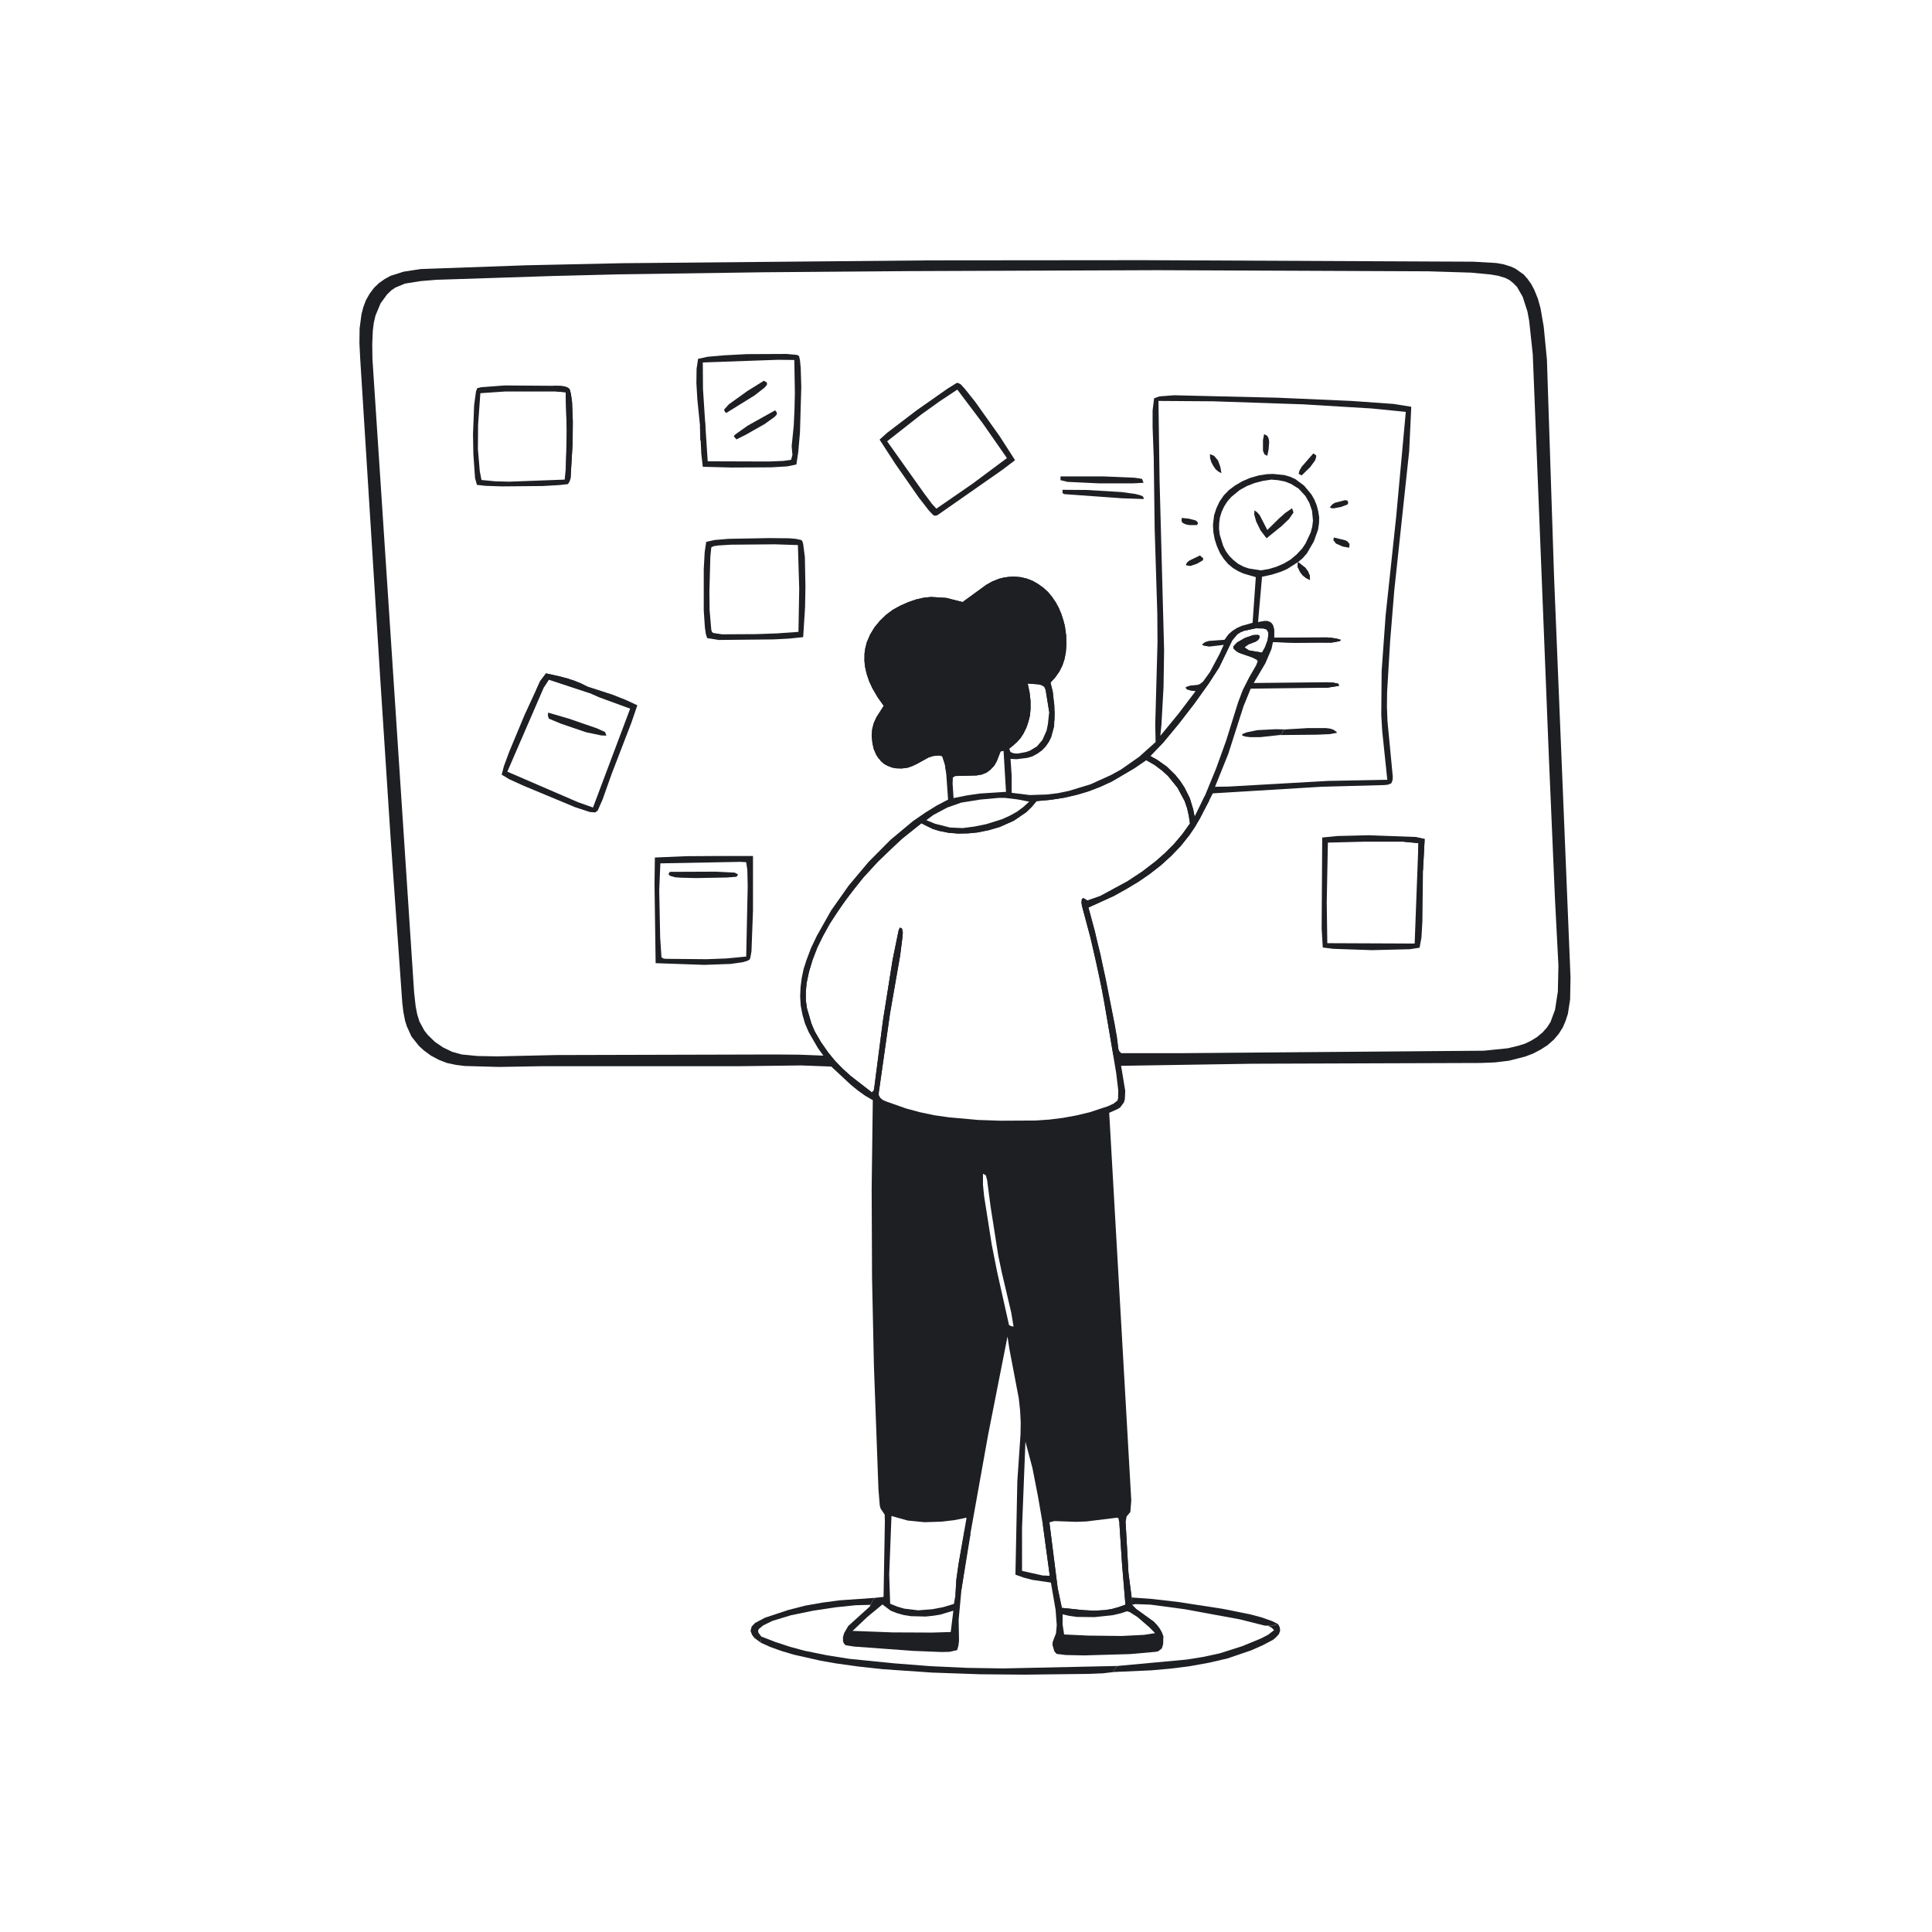 <?xml version="1.0" standalone="no"?><!DOCTYPE svg PUBLIC "-//W3C//DTD SVG 1.1//EN" "http://www.w3.org/Graphics/SVG/1.1/DTD/svg11.dtd"><svg height="1024" node-id="1" sillyvg="true" template-height="1024" template-width="1024" version="1.1" viewBox="0 0 1024 1024" width="1024" xmlns="http://www.w3.org/2000/svg" xmlns:xlink="http://www.w3.org/1999/xlink"><defs node-id="45"></defs><path d="M 440.60 565.30 L 424.70 564.70 L 392.70 565.10 L 287.90 565.10 L 264.40 565.50 L 246.30 565.00 L 241.60 564.40 L 236.90 563.40 L 232.50 561.70 L 228.40 559.50 L 224.60 556.70 L 222.00 554.30 L 218.10 549.40 L 215.60 543.90 L 214.70 541.00 L 213.80 536.40 L 213.20 531.30 L 207.10 445.20 L 201.50 359.10 L 190.90 189.80 L 190.50 181.90 L 190.60 174.10 L 191.60 166.50 L 192.60 162.70 L 194.00 159.00 L 195.90 155.70 L 198.20 152.60 L 200.90 150.00 L 203.90 147.90 L 207.00 146.20 L 213.90 144.00 L 223.00 142.60 L 279.10 140.60 L 329.90 139.50 L 493.30 138.00 L 605.90 137.90 L 780.80 138.70 L 793.10 139.40 L 797.00 140.10 L 800.80 141.30 L 803.20 142.40 L 807.60 145.50 L 809.70 147.90 L 811.60 150.60 L 813.20 153.60 L 815.10 158.30 L 816.50 163.30 L 818.20 173.10 L 819.90 190.60 L 823.70 306.10 L 832.40 517.90 L 832.20 529.70 L 831.00 537.40 L 829.80 541.10 L 828.30 544.60 L 826.20 547.90 L 823.60 551.00 L 820.30 553.90 L 816.60 556.30 L 812.60 558.40 L 808.40 560.00 L 799.80 562.20 L 792.40 563.10 L 784.90 563.40 L 664.00 563.80 L 594.20 564.90 L 596.40 578.20 L 596.20 582.50 L 595.70 584.30 L 593.70 587.00 L 592.40 587.80 L 587.90 589.80 L 599.60 795.30 L 599.10 801.40 L 597.10 803.80 L 596.60 806.90 L 598.10 833.60 L 599.80 846.70 L 600.00 850.60 L 602.20 852.80 L 611.60 859.60 L 614.80 863.30 L 616.60 867.40 L 616.50 871.40 L 615.80 873.70 L 613.90 875.20 L 612.50 875.50 L 598.90 876.70 L 574.60 877.40 L 564.90 877.20 L 560.00 876.60 L 558.80 875.20 L 557.80 871.70 L 558.00 870.10 L 559.70 865.70 L 560.10 861.40 L 559.50 853.30 L 557.00 838.80 L 547.40 837.40 L 542.70 836.20 L 538.20 834.60 L 539.20 785.10 L 540.90 760.20 L 541.00 754.00 L 540.70 747.90 L 540.00 741.30 L 535.00 715.00 L 534.00 708.40 L 523.70 760.60 L 513.00 820.30 L 509.60 842.40 L 508.10 858.50 L 508.30 869.50 L 508.00 872.20 L 507.30 874.60 L 503.30 875.50 L 499.00 875.60 L 484.00 875.00 L 452.60 872.70 L 448.20 872.00 L 447.30 871.10 L 446.80 869.80 L 446.80 867.70 L 447.40 865.60 L 449.60 861.80 L 461.00 851.50 L 462.40 848.60 L 463.70 846.90 L 468.30 846.40 L 469.00 806.30 L 468.90 802.80 L 466.70 799.50 L 466.30 798.00 L 465.60 789.40 L 463.20 724.10 L 462.20 677.10 L 462.00 630.10 L 462.60 583.10 L 458.60 580.80 L 454.70 578.00 L 451.00 575.00 L 440.60 565.30 Z M 471.80 850.00 L 475.50 851.50 L 479.20 852.60 L 486.70 853.50 L 494.30 852.90 L 500.00 851.80 L 505.60 850.10 L 506.40 845.50 L 506.90 837.10 L 508.10 828.70 L 512.30 804.40 L 505.90 805.70 L 499.10 806.50 L 490.00 806.80 L 481.00 805.90 L 472.50 803.50 L 471.30 834.50 L 471.80 850.00 Z M 562.80 852.20 L 574.10 853.40 L 579.90 853.70 L 585.60 853.40 L 589.30 852.80 L 592.90 851.80 L 596.50 850.50 L 594.70 828.90 L 593.30 807.40 L 592.80 804.70 L 592.10 804.40 L 575.80 806.40 L 570.40 806.60 L 558.80 806.20 L 556.20 806.90 L 560.60 841.80 L 562.80 852.20 Z M 541.70 832.60 L 552.90 835.10 L 556.40 835.20 L 552.70 807.90 L 550.20 793.40 L 547.20 778.00 L 543.50 764.10 L 541.70 809.80 L 541.70 832.60 Z M 501.50 409.70 L 500.80 405.10 L 499.40 400.80 L 497.70 400.40 L 494.60 400.70 L 492.30 401.40 L 483.50 406.10 L 481.10 406.90 L 477.90 407.30 L 474.70 407.20 L 470.50 406.00 L 468.60 404.90 L 466.90 403.50 L 464.40 400.00 L 463.10 397.00 L 462.40 393.80 L 462.00 389.80 L 462.30 386.40 L 463.10 383.30 L 464.50 380.20 L 468.40 374.10 L 465.20 369.60 L 462.40 364.80 L 460.60 360.90 L 459.30 357.00 L 458.40 352.90 L 458.10 349.90 L 458.60 343.70 L 459.40 340.50 L 461.20 336.30 L 463.50 332.50 L 466.40 329.00 L 469.60 325.90 L 473.20 323.20 L 477.20 321.00 L 481.50 319.10 L 485.60 317.70 L 489.60 316.80 L 493.50 316.40 L 501.50 316.90 L 510.20 319.10 L 522.70 310.00 L 525.90 308.20 L 531.80 306.10 L 537.50 305.60 L 541.00 305.90 L 544.30 306.70 L 547.40 307.90 L 550.30 309.60 L 553.10 311.60 L 555.60 313.90 L 557.80 316.50 L 561.30 322.30 L 563.60 328.60 L 564.40 331.80 L 565.10 336.90 L 565.20 341.90 L 564.90 345.80 L 564.20 349.40 L 563.10 352.70 L 561.50 355.90 L 559.40 358.90 L 556.80 361.80 L 558.00 366.70 L 559.00 378.10 L 558.70 385.10 L 557.20 390.70 L 555.90 393.30 L 554.30 395.60 L 552.30 397.70 L 549.80 399.50 L 547.20 400.90 L 544.50 401.70 L 538.70 402.40 L 535.60 402.20 L 536.20 411.20 L 536.20 420.20 L 545.80 421.40 L 554.90 421.10 L 560.70 420.40 L 566.50 419.20 L 578.00 415.70 L 588.80 410.80 L 594.10 407.90 L 603.80 401.10 L 612.50 393.30 L 612.30 384.10 L 613.50 340.50 L 613.40 325.40 L 612.00 280.30 L 611.50 242.50 L 610.90 226.40 L 610.90 217.60 L 611.70 211.10 L 614.50 210.10 L 622.20 209.50 L 677.30 210.80 L 716.20 212.50 L 738.70 214.10 L 748.00 215.60 L 746.90 239.10 L 739.00 312.90 L 736.80 339.80 L 735.20 366.70 L 735.10 374.40 L 735.40 382.30 L 738.20 411.60 L 738.10 413.50 L 737.40 415.20 L 735.60 415.90 L 733.70 416.10 L 700.40 417.00 L 642.80 420.50 L 636.10 433.70 L 633.40 438.20 L 630.50 442.50 L 625.90 448.30 L 620.80 453.60 L 615.30 458.60 L 609.40 463.20 L 603.30 467.40 L 590.30 474.90 L 576.90 481.00 L 580.30 493.40 L 586.00 518.40 L 590.90 543.30 L 592.70 555.60 L 593.20 557.10 L 594.30 558.20 L 626.40 558.20 L 786.50 556.90 L 799.20 555.60 L 804.60 554.30 L 808.20 553.20 L 811.50 551.60 L 814.60 549.70 L 817.60 547.20 L 820.00 544.50 L 821.80 541.70 L 824.20 535.20 L 825.70 525.50 L 826.00 511.80 L 824.20 477.10 L 821.00 402.90 L 812.40 187.80 L 810.50 170.10 L 809.60 165.20 L 807.10 157.40 L 804.00 152.00 L 802.00 150.00 L 800.00 148.40 L 797.80 147.30 L 794.20 146.20 L 790.20 145.50 L 779.60 144.50 L 757.00 143.80 L 613.40 143.20 L 481.70 143.70 L 405.00 144.30 L 328.30 145.40 L 292.50 146.30 L 231.20 148.30 L 222.80 149.00 L 214.70 150.30 L 209.60 152.40 L 207.50 153.80 L 205.20 156.00 L 201.70 160.80 L 199.00 167.30 L 198.10 171.20 L 197.60 175.30 L 197.30 182.40 L 197.40 190.30 L 219.50 526.10 L 220.30 533.30 L 221.10 537.50 L 222.30 541.40 L 224.90 546.20 L 226.70 548.50 L 230.50 552.20 L 234.90 555.20 L 239.70 557.50 L 244.80 558.90 L 253.00 559.70 L 263.50 559.90 L 294.70 559.20 L 410.60 558.90 L 423.60 559.00 L 436.40 559.50 L 433.50 555.50 L 428.60 547.00 L 426.60 542.30 L 425.30 537.70 L 424.40 533.00 L 424.10 528.20 L 424.30 523.30 L 424.90 518.50 L 425.90 513.70 L 427.40 509.00 L 429.80 502.60 L 432.90 496.10 L 440.50 482.60 L 449.80 469.40 L 460.30 456.90 L 471.90 445.20 L 483.90 435.20 L 490.30 430.80 L 496.40 427.00 L 502.50 423.80 L 501.50 409.70 Z M 549.40 424.60 L 546.80 427.70 L 543.90 430.50 L 537.30 435.00 L 529.90 438.30 L 524.10 440.00 L 518.20 441.20 L 513.10 441.70 L 507.90 441.80 L 502.80 441.40 L 497.80 440.40 L 494.50 439.40 L 488.30 436.40 L 478.40 444.30 L 465.30 456.70 L 457.60 465.10 L 448.20 477.00 L 439.80 489.60 L 436.30 495.90 L 433.20 502.20 L 430.70 508.70 L 428.80 515.00 L 427.50 521.10 L 427.10 525.70 L 427.10 530.20 L 427.70 534.40 L 430.10 542.60 L 431.80 546.60 L 435.10 552.30 L 439.00 557.90 L 442.70 562.40 L 446.60 566.40 L 450.90 570.30 L 462.00 578.90 L 462.90 578.20 L 463.30 577.10 L 468.00 540.80 L 473.10 508.70 L 476.30 493.10 L 476.90 491.70 L 478.00 492.00 L 478.50 494.00 L 478.40 496.10 L 477.10 506.40 L 471.70 537.30 L 465.80 578.90 L 465.80 580.50 L 466.60 581.90 L 467.90 583.00 L 469.70 583.80 L 480.20 587.50 L 487.60 589.50 L 495.20 591.10 L 502.90 592.20 L 518.50 593.60 L 530.20 594.00 L 548.90 593.90 L 556.20 593.40 L 563.40 592.50 L 570.50 591.20 L 577.60 589.50 L 587.30 586.30 L 590.10 585.00 L 592.20 583.40 L 592.60 582.30 L 592.70 577.90 L 591.60 568.70 L 585.40 531.60 L 581.00 509.70 L 578.00 497.10 L 573.50 480.30 L 573.20 478.40 L 573.40 476.50 L 574.20 476.00 L 576.40 477.30 L 583.20 474.90 L 597.60 467.10 L 605.20 462.10 L 612.40 456.60 L 617.40 452.20 L 622.20 447.40 L 626.60 442.20 L 630.70 436.50 L 630.10 432.40 L 629.20 428.40 L 627.90 424.60 L 624.10 417.50 L 619.00 411.20 L 615.90 408.40 L 611.90 405.40 L 607.50 402.90 L 601.20 407.20 L 589.30 414.20 L 583.20 417.00 L 577.00 419.40 L 570.60 421.30 L 564.10 422.80 L 557.00 423.90 L 549.40 424.60 Z M 665.90 352.40 L 666.70 350.50 L 666.20 349.70 L 663.90 348.50 L 656.70 346.00 L 655.10 345.00 L 653.70 343.60 L 653.80 342.50 L 655.70 340.50 L 659.90 338.10 L 664.30 336.60 L 666.80 336.50 L 667.60 337.00 L 667.50 338.20 L 666.80 339.20 L 665.70 340.00 L 661.60 341.60 L 659.60 343.10 L 661.90 344.70 L 668.90 345.90 L 670.50 343.00 L 671.90 339.20 L 672.30 335.90 L 672.00 334.70 L 671.40 333.70 L 669.70 333.10 L 665.60 333.00 L 659.50 334.30 L 657.50 335.10 L 655.80 336.20 L 653.10 339.40 L 646.20 353.70 L 640.70 362.20 L 633.20 372.70 L 624.80 383.60 L 616.60 393.50 L 609.70 400.70 L 613.30 402.70 L 618.40 406.30 L 622.90 410.70 L 625.50 413.90 L 627.80 417.40 L 630.60 423.00 L 632.40 428.90 L 633.20 432.90 L 638.70 421.60 L 644.60 407.20 L 649.90 392.50 L 656.20 372.30 L 658.70 365.70 L 662.10 359.00 L 665.90 352.40 Z M 491.00 434.70 L 495.60 436.60 L 503.50 438.60 L 510.20 438.90 L 516.40 438.10 L 522.80 436.80 L 531.10 434.20 L 535.10 432.40 L 538.90 430.30 L 542.30 427.80 L 545.50 424.90 L 539.30 423.70 L 532.60 422.90 L 529.30 422.90 L 519.50 423.80 L 509.50 425.40 L 502.10 428.00 L 494.80 431.90 L 491.00 434.70 Z M 494.10 865.30 L 503.90 865.00 L 505.30 853.70 L 498.30 855.80 L 494.50 856.40 L 490.60 856.80 L 482.80 856.60 L 479.00 856.00 L 475.40 855.00 L 472.10 853.70 L 467.70 850.40 L 459.60 857.10 L 451.90 864.40 L 473.00 865.20 L 494.10 865.30 Z M 668.20 302.30 L 672.50 301.60 L 676.50 300.40 L 680.40 298.70 L 684.00 296.60 L 687.20 293.90 L 690.20 290.70 L 692.00 288.00 L 694.70 282.20 L 695.50 279.20 L 695.90 276.00 L 695.40 270.70 L 694.00 266.60 L 691.90 262.90 L 688.30 259.00 L 684.30 256.50 L 681.00 255.20 L 677.40 254.50 L 673.80 254.20 L 669.30 254.90 L 665.00 256.00 L 660.90 257.60 L 657.10 259.70 L 652.60 263.40 L 650.50 265.80 L 648.80 268.50 L 647.50 271.30 L 646.60 274.20 L 646.20 277.10 L 646.10 280.20 L 646.50 283.40 L 648.30 289.30 L 649.70 292.10 L 651.50 294.60 L 653.70 296.80 L 656.20 298.80 L 659.00 300.30 L 661.90 301.30 L 668.20 302.30 Z M 521.00 622.10 L 521.00 628.00 L 521.60 634.00 L 525.70 660.00 L 528.50 674.10 L 534.80 702.30 L 535.90 702.90 L 537.20 703.10 L 536.00 695.80 L 530.90 674.10 L 529.10 665.50 L 525.00 639.30 L 523.20 625.50 L 522.50 622.90 L 521.00 622.10 Z M 564.00 866.30 L 576.80 866.90 L 594.60 867.10 L 606.40 866.50 L 612.20 865.60 L 609.30 862.60 L 602.80 857.00 L 598.70 854.40 L 597.30 854.00 L 594.00 855.10 L 589.70 856.10 L 580.20 857.10 L 570.80 857.00 L 566.50 856.40 L 563.20 855.60 L 563.20 861.00 L 564.00 866.30 Z M 556.10 377.30 L 554.20 365.60 L 553.50 364.00 L 552.00 363.10 L 550.40 362.70 L 544.70 362.30 L 545.70 367.00 L 546.20 371.50 L 546.20 375.90 L 545.90 379.20 L 545.10 382.40 L 544.00 385.70 L 542.40 388.90 L 540.90 391.20 L 539.10 393.30 L 534.90 396.80 L 535.60 398.60 L 537.40 399.30 L 539.40 399.40 L 543.80 398.60 L 546.00 397.80 L 549.60 395.60 L 552.50 392.20 L 554.70 387.20 L 555.40 383.90 L 556.10 377.30 Z M 504.90 415.30 L 505.40 423.00 L 512.40 421.60 L 519.20 420.60 L 533.20 419.70 L 531.90 397.90 L 530.30 398.30 L 528.30 403.50 L 526.90 405.90 L 525.00 407.90 L 522.90 409.50 L 520.40 410.50 L 517.60 411.00 L 506.20 411.30 L 504.90 412.10 L 504.90 415.30 Z M 614.00 212.50 L 614.60 254.50 L 617.00 344.60 L 616.70 364.10 L 615.60 383.90 L 615.00 390.00 L 624.60 378.30 L 633.70 366.30 L 631.40 366.10 L 629.30 365.50 L 628.70 365.10 L 628.40 364.20 L 630.70 363.40 L 634.70 363.00 L 635.90 362.60 L 637.60 361.30 L 641.30 356.20 L 646.40 346.60 L 648.60 341.80 L 641.00 342.70 L 637.90 342.20 L 637.10 341.60 L 637.40 341.30 L 638.80 340.30 L 640.80 339.70 L 649.00 339.10 L 651.20 336.10 L 653.30 334.30 L 655.70 332.80 L 658.20 331.70 L 663.90 330.10 L 665.60 305.90 L 659.10 304.00 L 656.20 302.70 L 653.40 301.00 L 650.90 298.90 L 648.60 296.20 L 646.60 293.10 L 645.00 289.50 L 643.80 285.80 L 643.10 282.00 L 642.90 278.10 L 643.50 273.10 L 644.70 269.40 L 646.40 265.80 L 648.60 262.60 L 651.30 259.80 L 654.50 257.40 L 658.40 255.10 L 662.60 253.30 L 667.10 252.00 L 671.70 251.30 L 674.80 251.20 L 680.80 251.80 L 683.80 252.70 L 686.50 253.90 L 691.20 257.40 L 695.10 262.10 L 696.70 264.90 L 697.90 267.90 L 698.70 271.00 L 699.20 274.20 L 699.10 277.40 L 698.60 280.70 L 696.40 286.90 L 692.70 293.30 L 690.30 296.00 L 688.00 297.90 L 691.80 300.90 L 693.30 302.90 L 694.20 305.10 L 694.30 307.40 L 692.30 306.40 L 690.50 305.00 L 689.10 303.20 L 687.70 300.30 L 688.00 297.90 L 682.20 301.60 L 679.00 303.00 L 674.00 304.60 L 668.90 305.70 L 666.80 329.70 L 670.10 329.10 L 671.70 329.10 L 673.30 329.70 L 674.20 330.50 L 674.80 331.50 L 675.40 333.70 L 675.40 338.00 L 703.20 337.80 L 708.40 338.40 L 710.60 339.10 L 710.30 339.70 L 709.60 339.90 L 705.80 340.60 L 686.20 340.70 L 674.70 340.30 L 673.90 344.00 L 670.70 351.50 L 664.50 362.00 L 703.50 361.60 L 706.60 361.80 L 709.40 362.40 L 709.70 363.50 L 703.50 364.50 L 662.90 365.00 L 659.10 374.30 L 651.00 399.60 L 644.00 417.00 L 651.10 416.90 L 703.90 413.90 L 735.30 413.30 L 732.60 387.50 L 732.10 378.90 L 732.30 355.60 L 734.40 326.30 L 740.00 273.90 L 745.10 218.30 L 727.00 216.50 L 690.60 214.30 L 643.20 212.70 L 614.00 212.50 Z" fill="#1d1f23" fill-rule="nonzero" node-id="47" stroke="none" target-height="739.5" target-width="641.9" target-x="190.5" target-y="137.9"></path><path d="M 593.30 807.40 L 594.00 806.40 L 596.60 806.90 L 598.10 833.60 L 599.80 846.70 L 600.00 850.60 L 602.20 852.80 L 611.60 859.60 L 613.60 861.70 L 615.80 865.10 L 616.60 867.40 L 616.00 868.90 L 615.10 870.20 L 614.40 868.70 L 615.10 868.90 L 615.00 865.20 L 614.50 863.70 L 613.10 861.80 L 611.20 860.20 L 602.50 854.50 L 601.30 853.40 L 599.80 850.70 L 598.40 842.80 L 596.50 813.10 L 595.80 809.40 L 595.10 807.20 L 594.70 808.10 L 594.40 813.90 L 596.80 845.30 L 596.70 850.50 L 595.80 851.40 L 592.30 853.10 L 589.80 853.80 L 583.20 854.50 L 567.50 853.80 L 563.80 853.00 L 561.90 851.40 L 561.30 850.10 L 560.30 845.30 L 559.50 837.50 L 559.00 835.70 L 558.10 835.50 L 554.40 836.40 L 553.30 836.40 L 552.90 835.10 L 556.40 835.20 L 552.70 807.90 L 556.20 806.90 L 560.60 841.80 L 562.80 852.20 L 574.10 853.40 L 579.90 853.70 L 585.60 853.40 L 589.30 852.80 L 592.90 851.80 L 596.50 850.50 L 594.70 828.90 L 593.30 807.40 Z" fill="#1d1f23" fill-rule="nonzero" node-id="49" stroke="none" target-height="63.8" target-width="63.9" target-x="552.7" target-y="806.4"></path><path d="M 511.10 812.00 L 514.40 813.00 L 509.60 842.40 L 507.40 845.10 L 506.40 845.50 L 506.90 837.10 L 508.10 828.70 L 511.10 812.00 Z" fill="#1d1f23" fill-rule="nonzero" node-id="51" stroke="none" target-height="33.5" target-width="8" target-x="506.4" target-y="812"></path><path d="M 289.40 356.90 L 296.80 358.50 L 304.30 360.70 L 311.10 363.80 L 324.70 368.20 L 331.50 370.90 L 337.80 373.80 L 334.70 382.90 L 324.30 409.90 L 319.40 423.70 L 316.80 429.60 L 315.50 430.60 L 312.70 430.40 L 305.00 427.90 L 277.60 416.50 L 270.10 413.10 L 265.90 410.60 L 267.10 406.00 L 270.00 398.20 L 278.00 379.00 L 286.30 361.00 L 289.40 356.90 Z M 288.30 364.20 L 268.90 409.00 L 306.40 425.20 L 314.30 428.00 L 334.00 375.60 L 317.60 369.60 L 312.40 367.30 L 290.90 360.20 L 288.30 364.20 Z" fill="#1d1f23" fill-rule="nonzero" node-id="53" stroke="none" target-height="73.7" target-width="71.9" target-x="265.9" target-y="356.9"></path><path d="M 290.50 377.70 L 301.50 380.90 L 316.30 386.00 L 320.70 388.00 L 321.40 389.90 L 318.70 389.80 L 310.60 388.10 L 297.40 383.60 L 290.90 380.90 L 290.40 379.30 L 290.50 377.70 Z" fill="#1d1f23" fill-rule="nonzero" node-id="55" stroke="none" target-height="12.2" target-width="31" target-x="290.4" target-y="377.7"></path><path d="M 289.40 356.90 L 300.60 359.50 L 307.80 362.10 L 311.10 363.80 L 312.70 366.30 L 312.40 367.30 L 290.90 360.20 L 288.30 364.20 L 287.90 363.40 L 288.60 362.00 L 291.40 358.80 L 291.40 358.10 L 290.10 358.20 L 288.90 359.10 L 286.00 363.70 L 284.20 365.70 L 286.30 361.00 L 289.40 356.90 Z" fill="#1d1f23" fill-rule="nonzero" node-id="57" stroke="none" target-height="10.4" target-width="28.5" target-x="284.2" target-y="356.9"></path><path d="M 700.80 443.90 L 708.90 443.10 L 725.40 442.70 L 750.00 443.60 L 755.10 444.70 L 754.20 461.70 L 753.90 488.10 L 753.40 496.90 L 752.40 502.30 L 747.30 503.10 L 727.20 503.60 L 706.70 502.90 L 701.10 502.20 L 700.50 492.10 L 700.80 443.90 Z M 703.50 499.90 L 749.80 500.10 L 751.80 446.90 L 743.70 446.10 L 723.70 446.10 L 703.80 446.60 L 703.20 478.40 L 703.50 499.90 Z" fill="#1d1f23" fill-rule="nonzero" node-id="59" stroke="none" target-height="60.9" target-width="54.6" target-x="700.5" target-y="442.7"></path><path d="M 750.00 443.60 L 755.10 444.70 L 754.20 461.70 L 753.50 457.90 L 751.60 454.60 L 751.80 446.90 L 743.70 446.10 L 748.60 445.90 L 749.60 445.00 L 750.00 443.60 Z" fill="#1d1f23" fill-rule="nonzero" node-id="61" stroke="none" target-height="18.1" target-width="11.4" target-x="743.7" target-y="443.6"></path><path d="M 371.00 225.40 L 369.60 211.60 L 369.10 203.10 L 369.20 195.50 L 370.00 190.20 L 375.00 189.10 L 384.20 188.30 L 395.70 187.70 L 416.90 187.60 L 422.40 188.10 L 423.50 188.70 L 424.00 190.90 L 424.40 195.00 L 424.70 205.10 L 424.00 229.20 L 423.10 239.50 L 422.10 246.20 L 417.20 247.20 L 408.70 247.70 L 387.70 247.80 L 372.50 247.40 L 371.70 240.50 L 371.00 225.40 Z M 373.50 220.10 L 375.10 244.50 L 407.60 244.60 L 415.10 244.30 L 419.30 243.70 L 420.00 241.10 L 419.60 236.50 L 420.70 225.60 L 421.10 216.90 L 421.30 208.20 L 421.00 190.80 L 412.40 190.70 L 372.50 192.10 L 372.60 206.10 L 373.50 220.10 Z" fill="#1d1f23" fill-rule="nonzero" node-id="63" stroke="none" target-height="60.2" target-width="55.6" target-x="369.1" target-y="187.6"></path><path d="M 404.90 201.80 L 406.50 202.80 L 406.50 203.90 L 405.30 205.40 L 399.90 209.60 L 384.90 218.90 L 384.10 218.10 L 383.80 217.10 L 386.30 214.30 L 396.20 207.20 L 404.90 201.80 Z" fill="#1d1f23" fill-rule="nonzero" node-id="65" stroke="none" target-height="17.1" target-width="22.7" target-x="383.8" target-y="201.8"></path><path d="M 410.80 217.50 L 411.60 218.40 L 411.80 219.60 L 410.50 221.00 L 405.20 224.80 L 395.30 230.40 L 390.30 232.90 L 388.90 231.20 L 389.80 230.20 L 396.30 225.60 L 410.80 217.50 Z" fill="#1d1f23" fill-rule="nonzero" node-id="67" stroke="none" target-height="15.4" target-width="22.9" target-x="388.9" target-y="217.5"></path><path d="M 373.70 223.70 L 373.90 229.10 L 372.30 232.70 L 371.20 233.60 L 371.00 226.20 L 373.70 223.70 Z" fill="#1d1f23" fill-rule="nonzero" node-id="69" stroke="none" target-height="9.9" target-width="2.9" target-x="371" target-y="223.7"></path><path d="M 380.10 453.70 L 399.10 453.70 L 399.10 482.60 L 398.30 504.20 L 397.70 507.60 L 397.30 508.60 L 396.00 509.30 L 393.60 510.00 L 387.30 510.90 L 373.30 511.40 L 347.50 510.50 L 346.90 468.50 L 347.10 454.50 L 363.60 453.80 L 380.10 453.70 Z M 350.00 457.60 L 349.40 471.90 L 349.90 496.80 L 350.60 507.40 L 351.80 508.10 L 353.20 508.20 L 374.40 508.40 L 385.00 508.00 L 395.50 507.00 L 396.30 469.70 L 396.10 461.10 L 395.50 457.00 L 392.50 456.80 L 350.00 457.60 Z" fill="#1d1f23" fill-rule="nonzero" node-id="71" stroke="none" target-height="57.7" target-width="52.2" target-x="346.9" target-y="453.7"></path><path d="M 355.00 462.10 L 379.30 462.00 L 389.40 462.50 L 391.20 463.50 L 390.40 464.70 L 385.20 465.10 L 368.80 465.40 L 361.10 465.20 L 358.00 465.00 L 355.10 464.20 L 354.30 463.30 L 355.00 462.10 Z" fill="#1d1f23" fill-rule="nonzero" node-id="73" stroke="none" target-height="3.4" target-width="36.9" target-x="354.3" target-y="462"></path><path d="M 407.50 285.20 L 418.30 285.30 L 421.80 285.60 L 424.60 286.20 L 425.20 286.70 L 425.70 288.30 L 426.60 295.30 L 426.90 310.90 L 426.70 321.90 L 425.70 337.70 L 417.90 338.50 L 409.90 338.90 L 381.00 339.20 L 374.80 338.20 L 374.10 336.00 L 373.60 332.50 L 373.00 323.50 L 373.00 301.70 L 373.50 292.60 L 374.30 287.20 L 378.80 286.20 L 386.00 285.60 L 407.50 285.20 Z M 400.90 336.10 L 412.00 335.70 L 423.20 334.90 L 423.60 311.90 L 422.90 288.90 L 410.80 288.50 L 387.30 288.70 L 380.80 289.10 L 378.20 289.50 L 377.00 290.10 L 376.50 295.10 L 376.00 313.50 L 376.10 323.30 L 377.00 333.90 L 377.40 335.00 L 378.10 335.50 L 382.70 336.20 L 400.90 336.10 Z" fill="#1d1f23" fill-rule="nonzero" node-id="75" stroke="none" target-height="54" target-width="53.9" target-x="373" target-y="285.2"></path><path d="M 507.20 202.90 L 508.10 203.10 L 509.20 203.70 L 511.40 206.10 L 516.90 213.00 L 529.90 231.30 L 538.00 243.90 L 531.30 249.00 L 496.80 273.10 L 495.30 273.40 L 494.20 272.60 L 492.10 270.30 L 486.90 263.60 L 474.50 245.80 L 466.20 233.00 L 470.20 229.40 L 485.80 217.50 L 502.20 206.00 L 507.20 202.90 Z M 470.20 233.90 L 489.60 261.20 L 494.00 267.10 L 496.30 269.60 L 515.30 256.50 L 533.70 242.80 L 520.90 224.40 L 507.40 206.50 L 497.90 212.80 L 488.40 219.60 L 470.20 233.90 Z" fill="#1d1f23" fill-rule="nonzero" node-id="77" stroke="none" target-height="70.5" target-width="71.8" target-x="466.2" target-y="202.9"></path><path d="M 302.40 253.60 L 301.90 255.20 L 301.00 256.60 L 296.40 257.10 L 287.70 257.60 L 266.10 257.80 L 257.30 257.50 L 252.80 257.00 L 251.80 253.50 L 250.90 240.90 L 250.70 230.20 L 251.30 214.70 L 252.30 207.40 L 253.00 205.70 L 255.20 205.20 L 267.50 204.30 L 296.40 204.50 L 299.40 204.80 L 301.90 206.20 L 302.60 208.80 L 303.20 213.10 L 303.60 223.40 L 303.50 234.90 L 302.40 253.60 Z M 299.30 254.20 L 299.90 248.10 L 300.30 238.10 L 300.40 228.00 L 299.80 207.90 L 294.90 207.50 L 267.80 207.50 L 254.60 208.40 L 253.40 225.20 L 253.30 238.10 L 254.30 249.80 L 255.20 254.40 L 262.40 255.10 L 269.80 255.30 L 299.30 254.20 Z" fill="#1d1f23" fill-rule="nonzero" node-id="79" stroke="none" target-height="53.5" target-width="52.9" target-x="250.7" target-y="204.3"></path><path d="M 293.40 204.50 L 297.90 204.60 L 300.80 205.30 L 301.90 206.20 L 302.60 208.80 L 303.20 213.10 L 303.60 223.40 L 303.50 234.90 L 302.40 253.60 L 299.90 248.10 L 300.40 228.00 L 299.80 207.90 L 294.90 207.50 L 293.40 204.50 Z" fill="#1d1f23" fill-rule="nonzero" node-id="81" stroke="none" target-height="49.1" target-width="10.2" target-x="293.4" target-y="204.5"></path><path d="M 562.10 252.50 L 584.70 252.50 L 601.30 253.20 L 605.30 253.80 L 606.10 255.90 L 600.30 256.20 L 582.70 256.20 L 565.80 255.40 L 562.10 254.50 L 562.10 252.50 Z" fill="#1d1f23" fill-rule="nonzero" node-id="83" stroke="none" target-height="3.7" target-width="44" target-x="562.1" target-y="252.5"></path><path d="M 563.10 259.60 L 576.00 259.70 L 594.40 260.80 L 601.70 261.80 L 604.40 262.50 L 605.70 263.10 L 606.10 263.70 L 606.20 264.50 L 594.70 264.10 L 564.10 261.90 L 563.20 261.40 L 563.10 259.60 Z" fill="#1d1f23" fill-rule="nonzero" node-id="85" stroke="none" target-height="4.9" target-width="43.1" target-x="563.1" target-y="259.6"></path><path d="M 681.30 386.60 L 693.30 385.90 L 702.90 385.90 L 705.10 386.20 L 706.80 386.80 L 708.30 387.80 L 708.60 388.40 L 704.90 389.10 L 698.00 389.40 L 678.10 389.60 L 679.40 388.90 L 680.20 387.70 L 679.70 387.70 L 679.70 387.40 L 681.30 386.60 Z" fill="#1d1f23" fill-rule="nonzero" node-id="87" stroke="none" target-height="3.7" target-width="30.5" target-x="678.1" target-y="385.9"></path><path d="M 678.10 389.60 L 668.00 390.70 L 662.50 390.70 L 660.10 390.40 L 658.30 389.80 L 658.60 389.00 L 660.60 388.20 L 666.40 387.00 L 676.00 386.50 L 681.30 386.60 L 679.70 387.40 L 679.70 387.70 L 680.20 387.70 L 679.40 388.90 L 678.10 389.60 Z" fill="#1d1f23" fill-rule="nonzero" node-id="89" stroke="none" target-height="4.2" target-width="23" target-x="658.3" target-y="386.5"></path><path d="M 696.10 240.30 L 697.60 241.40 L 697.60 242.20 L 697.10 243.90 L 694.50 247.50 L 689.90 252.00 L 688.30 251.10 L 688.80 249.30 L 690.00 247.30 L 696.10 240.30 Z" fill="#1d1f23" fill-rule="nonzero" node-id="91" stroke="none" target-height="11.7" target-width="9.3" target-x="688.3" target-y="240.3"></path><path d="M 670.00 230.10 L 671.70 231.00 L 672.40 232.40 L 672.70 234.20 L 672.40 238.10 L 671.70 241.60 L 670.20 240.80 L 669.40 238.90 L 669.40 233.30 L 670.00 230.10 Z" fill="#1d1f23" fill-rule="nonzero" node-id="93" stroke="none" target-height="11.5" target-width="3.3" target-x="669.4" target-y="230.1"></path><path d="M 641.30 240.70 L 643.50 241.60 L 645.60 244.10 L 646.80 247.50 L 647.40 250.80 L 645.70 249.90 L 644.20 248.60 L 643.00 246.80 L 642.00 244.90 L 641.40 242.90 L 641.30 240.70 Z" fill="#1d1f23" fill-rule="nonzero" node-id="95" stroke="none" target-height="10.1" target-width="6.1" target-x="641.3" target-y="240.7"></path><path d="M 636.00 294.40 L 637.80 296.00 L 637.50 297.00 L 634.40 298.80 L 630.90 300.00 L 628.60 299.60 L 628.70 299.00 L 629.20 298.10 L 630.40 297.10 L 636.00 294.40 Z" fill="#1d1f23" fill-rule="nonzero" node-id="97" stroke="none" target-height="5.6" target-width="9.2" target-x="628.6" target-y="294.4"></path><path d="M 712.80 265.10 L 714.20 265.30 L 714.60 266.50 L 714.20 267.40 L 710.70 268.70 L 707.10 269.40 L 705.90 269.40 L 704.80 268.90 L 706.30 267.20 L 707.50 266.50 L 712.80 265.10 Z" fill="#1d1f23" fill-rule="nonzero" node-id="99" stroke="none" target-height="4.3" target-width="9.8" target-x="704.8" target-y="265.1"></path><path d="M 707.00 284.90 L 712.80 286.30 L 714.10 286.90 L 715.30 288.30 L 715.10 290.30 L 711.70 289.70 L 708.10 288.10 L 706.70 286.30 L 707.00 284.90 Z" fill="#1d1f23" fill-rule="nonzero" node-id="101" stroke="none" target-height="5.4" target-width="8.6" target-x="706.7" target-y="284.9"></path><path d="M 626.40 274.50 L 630.10 274.90 L 633.60 275.80 L 634.50 276.40 L 635.00 277.40 L 634.40 278.30 L 630.30 278.30 L 628.40 277.90 L 626.60 277.00 L 626.20 275.80 L 626.40 274.50 Z" fill="#1d1f23" fill-rule="nonzero" node-id="103" stroke="none" target-height="3.8" target-width="8.8" target-x="626.2" target-y="274.5"></path><path d="M 510.20 319.10 L 522.70 310.00 L 525.90 308.20 L 529.40 306.70 L 534.50 305.70 L 537.50 305.60 L 541.00 305.90 L 544.30 306.70 L 547.40 307.90 L 550.30 309.60 L 553.10 311.60 L 555.60 313.90 L 559.70 319.30 L 562.60 325.40 L 564.40 331.80 L 565.10 336.90 L 565.20 341.90 L 564.90 345.80 L 564.20 349.40 L 563.10 352.70 L 561.50 355.90 L 559.40 358.90 L 556.80 361.80 L 558.00 366.70 L 555.90 367.10 L 554.20 365.60 L 553.50 364.00 L 552.00 363.10 L 550.40 362.70 L 544.70 362.30 L 545.70 367.00 L 546.20 371.50 L 546.20 375.90 L 545.90 379.20 L 545.10 382.40 L 544.00 385.70 L 542.40 388.90 L 540.90 391.20 L 537.10 395.10 L 534.90 396.80 L 534.30 396.50 L 534.10 397.00 L 531.90 397.90 L 530.30 398.30 L 528.30 403.50 L 526.90 405.90 L 525.00 407.90 L 522.90 409.50 L 520.40 410.50 L 517.60 411.00 L 506.20 411.30 L 504.90 412.10 L 504.90 415.30 L 504.40 412.10 L 503.90 411.30 L 501.50 409.70 L 500.80 405.10 L 499.40 400.80 L 497.70 400.40 L 494.60 400.70 L 492.30 401.40 L 485.70 405.10 L 481.10 406.90 L 477.90 407.30 L 474.70 407.20 L 472.50 406.80 L 468.60 404.90 L 465.50 401.80 L 464.40 400.00 L 463.10 397.00 L 462.40 393.80 L 462.00 389.80 L 462.30 386.40 L 463.10 383.30 L 464.50 380.20 L 468.40 374.10 L 465.20 369.60 L 462.40 364.80 L 460.60 360.90 L 459.30 357.00 L 458.40 352.90 L 458.10 346.80 L 458.60 343.70 L 459.40 340.50 L 461.20 336.30 L 463.50 332.50 L 466.40 329.00 L 469.60 325.90 L 473.20 323.20 L 477.20 321.00 L 481.50 319.10 L 485.60 317.70 L 489.60 316.80 L 493.50 316.40 L 501.50 316.90 L 510.20 319.10 Z" fill="#1d1f23" fill-rule="nonzero" node-id="105" stroke="none" target-height="109.7" target-width="107.1" target-x="458.1" target-y="305.6"></path><path d="M 684.80 269.40 L 685.60 271.60 L 683.20 275.10 L 679.20 278.90 L 671.30 285.30 L 668.10 281.10 L 665.80 276.40 L 664.60 272.10 L 664.80 272.40 L 664.90 270.50 L 666.30 271.50 L 667.70 273.10 L 671.70 280.90 L 677.90 274.80 L 681.30 271.80 L 684.80 269.40 Z" fill="#1d1f23" fill-rule="nonzero" node-id="107" stroke="none" target-height="15.9" target-width="21" target-x="664.6" target-y="269.4"></path><path d="M 462.00 578.90 L 460.40 578.60 L 458.90 577.80 L 453.70 574.10 L 448.50 569.80 L 443.50 564.90 L 439.00 559.60 L 436.10 555.90 L 431.40 548.10 L 429.50 544.00 L 427.00 535.70 L 426.30 530.80 L 426.20 525.90 L 426.70 521.00 L 427.60 516.10 L 430.60 506.50 L 433.60 499.40 L 437.20 492.60 L 445.00 480.10 L 452.80 469.30 L 457.10 464.10 L 466.00 454.30 L 470.80 449.60 L 482.50 439.20 L 486.00 436.70 L 486.80 436.50 L 488.90 436.70 L 499.50 439.70 L 507.50 440.90 L 515.40 440.80 L 523.60 439.30 L 533.00 436.00 L 540.50 432.30 L 545.00 428.80 L 547.30 425.60 L 549.40 424.10 L 553.60 423.30 L 560.80 422.80 L 569.30 420.80 L 577.90 418.20 L 589.10 413.70 L 594.40 410.90 L 599.50 407.80 L 604.30 404.30 L 608.60 400.50 L 612.80 396.10 L 628.40 377.00 L 645.30 353.70 L 648.10 348.70 L 650.50 343.50 L 652.00 338.80 L 652.70 337.60 L 654.30 335.90 L 656.40 334.60 L 658.70 333.60 L 668.70 331.50 L 670.60 331.60 L 672.10 332.20 L 672.80 333.70 L 672.70 338.20 L 671.30 343.40 L 669.30 347.40 L 668.00 347.30 L 666.50 346.20 L 661.80 345.60 L 660.70 345.20 L 658.70 343.40 L 658.90 342.30 L 659.70 341.50 L 665.90 338.70 L 666.70 337.80 L 666.40 337.10 L 664.40 337.30 L 662.50 338.00 L 657.30 341.30 L 654.80 342.00 L 654.40 342.60 L 654.90 343.70 L 657.60 345.50 L 660.80 346.80 L 667.30 348.70 L 667.50 350.20 L 666.80 353.80 L 665.90 352.40 L 666.70 350.50 L 666.20 349.70 L 663.90 348.50 L 656.70 346.00 L 655.10 345.00 L 653.70 343.60 L 653.80 342.50 L 655.70 340.50 L 659.90 338.10 L 664.30 336.60 L 666.80 336.50 L 667.60 337.00 L 667.50 338.20 L 666.80 339.20 L 665.70 340.00 L 661.60 341.60 L 659.60 343.10 L 661.90 344.70 L 668.90 345.90 L 670.50 343.00 L 671.90 339.20 L 672.30 335.90 L 672.00 334.70 L 671.40 333.70 L 669.70 333.10 L 665.60 333.00 L 659.50 334.30 L 657.50 335.10 L 655.80 336.20 L 653.10 339.40 L 646.20 353.70 L 640.70 362.20 L 633.20 372.70 L 624.80 383.60 L 616.60 393.50 L 609.70 400.70 L 613.30 402.70 L 618.40 406.30 L 622.90 410.70 L 625.50 413.90 L 627.80 417.40 L 630.60 423.00 L 632.40 428.90 L 633.20 432.90 L 638.70 421.60 L 640.90 424.40 L 633.40 438.20 L 630.50 442.50 L 625.90 448.30 L 620.80 453.60 L 615.30 458.60 L 609.40 463.20 L 603.30 467.40 L 596.90 471.30 L 590.30 474.90 L 576.90 481.00 L 583.30 505.90 L 592.00 549.50 L 592.70 555.60 L 592.00 556.80 L 592.20 556.20 L 592.00 555.90 L 590.10 559.20 L 583.70 522.50 L 578.00 497.10 L 573.50 480.30 L 573.20 478.40 L 573.40 476.50 L 574.20 476.00 L 576.40 477.30 L 583.20 474.90 L 597.60 467.10 L 605.20 462.10 L 612.40 456.60 L 617.40 452.20 L 622.20 447.40 L 626.60 442.20 L 630.70 436.50 L 630.10 432.40 L 629.20 428.40 L 627.90 424.60 L 624.10 417.50 L 619.00 411.20 L 615.90 408.40 L 611.90 405.40 L 607.50 402.90 L 601.20 407.20 L 589.30 414.20 L 583.20 417.00 L 577.00 419.40 L 570.60 421.30 L 564.10 422.80 L 557.00 423.90 L 549.40 424.60 L 546.80 427.70 L 543.90 430.50 L 537.30 435.00 L 529.90 438.30 L 524.10 440.00 L 518.20 441.20 L 513.10 441.70 L 507.90 441.80 L 502.80 441.40 L 497.80 440.40 L 494.50 439.40 L 488.30 436.40 L 478.40 444.30 L 473.00 449.10 L 465.30 456.70 L 457.60 465.10 L 452.80 471.00 L 443.80 483.20 L 439.80 489.60 L 436.30 495.90 L 433.20 502.20 L 430.70 508.70 L 428.80 515.00 L 427.50 521.10 L 427.10 525.70 L 427.10 530.20 L 427.70 534.40 L 430.10 542.60 L 431.80 546.60 L 435.10 552.30 L 439.00 557.90 L 442.70 562.40 L 446.60 566.40 L 450.90 570.30 L 462.00 578.90 Z" fill="#1d1f23" fill-rule="nonzero" node-id="109" stroke="none" target-height="247.4" target-width="246.6" target-x="426.2" target-y="331.5"></path><path d="M 463.30 577.10 L 468.00 540.80 L 473.10 508.70 L 476.30 493.10 L 476.90 491.70 L 478.00 492.00 L 478.50 494.00 L 478.40 496.10 L 477.10 506.40 L 471.70 537.30 L 465.80 578.90 L 463.90 578.40 L 463.30 577.10 Z" fill="#1d1f23" fill-rule="nonzero" node-id="111" stroke="none" target-height="87.2" target-width="15.2" target-x="463.3" target-y="491.7"></path><path d="M 675.40 338.00 L 695.40 338.00 L 697.70 340.50 L 686.20 340.70 L 674.70 340.30 L 675.40 338.00 Z" fill="#1d1f23" fill-rule="nonzero" node-id="113" stroke="none" target-height="2.7" target-width="23" target-x="674.7" target-y="338"></path><path d="M 554.20 365.60 L 555.90 367.10 L 558.00 366.70 L 558.90 374.30 L 558.90 382.00 L 558.20 381.30 L 557.60 379.10 L 556.10 377.30 L 554.20 365.60 Z" fill="#1d1f23" fill-rule="nonzero" node-id="115" stroke="none" target-height="16.4" target-width="4.7" target-x="554.2" target-y="365.6"></path><path d="M 695.40 338.00 L 705.80 338.00 L 710.60 339.10 L 710.30 339.70 L 709.60 339.90 L 705.80 340.60 L 697.70 340.50 L 695.40 338.00 Z" fill="#1d1f23" fill-rule="nonzero" node-id="117" stroke="none" target-height="2.6" target-width="15.2" target-x="695.4" target-y="338"></path><path d="M 697.50 361.70 L 706.60 361.80 L 709.40 362.40 L 709.70 363.50 L 703.50 364.50 L 697.10 364.50 L 697.50 361.70 Z" fill="#1d1f23" fill-rule="nonzero" node-id="119" stroke="none" target-height="2.8" target-width="12.6" target-x="697.1" target-y="361.7"></path><path d="M 688.00 297.90 L 691.80 300.90 L 693.30 302.90 L 694.20 305.10 L 694.30 307.40 L 692.30 306.40 L 690.50 305.00 L 689.10 303.20 L 687.70 300.30 L 688.00 297.90 Z" fill="#1d1f23" fill-rule="nonzero" node-id="121" stroke="none" target-height="9.5" target-width="6.6" target-x="687.7" target-y="297.9"></path><path d="M 403.50 867.40 L 411.00 870.30 L 418.60 872.80 L 426.30 874.90 L 438.10 877.30 L 450.00 879.20 L 473.90 881.60 L 493.20 883.10 L 512.50 884.00 L 531.80 884.30 L 592.20 883.00 L 590.10 885.50 L 590.40 886.20 L 584.50 886.90 L 576.80 887.20 L 543.10 887.60 L 519.70 887.40 L 494.00 886.50 L 467.80 884.70 L 455.00 883.30 L 442.80 881.60 L 434.90 880.20 L 420.70 877.00 L 414.00 875.00 L 408.20 872.90 L 403.30 870.70 L 403.50 867.40 Z" fill="#1d1f23" fill-rule="nonzero" node-id="123" stroke="none" target-height="20.2" target-width="188.9" target-x="403.3" target-y="867.4"></path><path d="M 677.40 860.80 L 678.30 862.50 L 678.50 864.40 L 677.80 866.20 L 676.40 867.70 L 674.80 869.10 L 669.30 872.00 L 663.20 874.70 L 650.60 879.00 L 640.70 881.30 L 630.70 883.10 L 620.50 884.40 L 610.40 885.30 L 590.40 886.20 L 590.10 885.50 L 592.20 883.00 L 629.00 879.60 L 637.70 878.20 L 646.50 876.30 L 658.40 872.50 L 668.40 868.40 L 672.20 866.40 L 675.30 864.00 L 674.00 862.70 L 672.30 861.80 L 674.80 861.50 L 677.40 860.80 Z" fill="#1d1f23" fill-rule="nonzero" node-id="125" stroke="none" target-height="25.4" target-width="88.4" target-x="590.1" target-y="860.8"></path><path d="M 599.80 846.70 L 609.80 847.40 L 623.90 849.00 L 648.00 852.70 L 662.90 855.70 L 668.80 857.30 L 674.20 859.20 L 677.40 860.80 L 673.50 861.70 L 670.30 861.60 L 657.20 858.30 L 627.80 852.90 L 609.90 850.50 L 601.70 850.20 L 600.00 850.60 L 599.80 846.70 Z" fill="#1d1f23" fill-rule="nonzero" node-id="127" stroke="none" target-height="15" target-width="77.6" target-x="599.8" target-y="846.7"></path><path d="M 403.30 870.70 L 399.80 868.10 L 398.60 866.50 L 397.80 864.40 L 398.40 862.10 L 400.20 860.20 L 405.50 857.40 L 417.90 853.30 L 426.90 851.00 L 436.00 849.40 L 445.10 848.20 L 463.70 846.90 L 462.40 848.60 L 461.40 850.60 L 453.60 850.80 L 442.90 851.90 L 431.00 853.70 L 419.30 856.10 L 409.40 859.10 L 404.50 861.50 L 402.20 863.40 L 401.80 864.30 L 402.00 865.40 L 403.50 867.40 L 403.30 870.70 Z" fill="#1d1f23" fill-rule="nonzero" node-id="129" stroke="none" target-height="23.8" target-width="65.9" target-x="397.8" target-y="846.9"></path></svg>